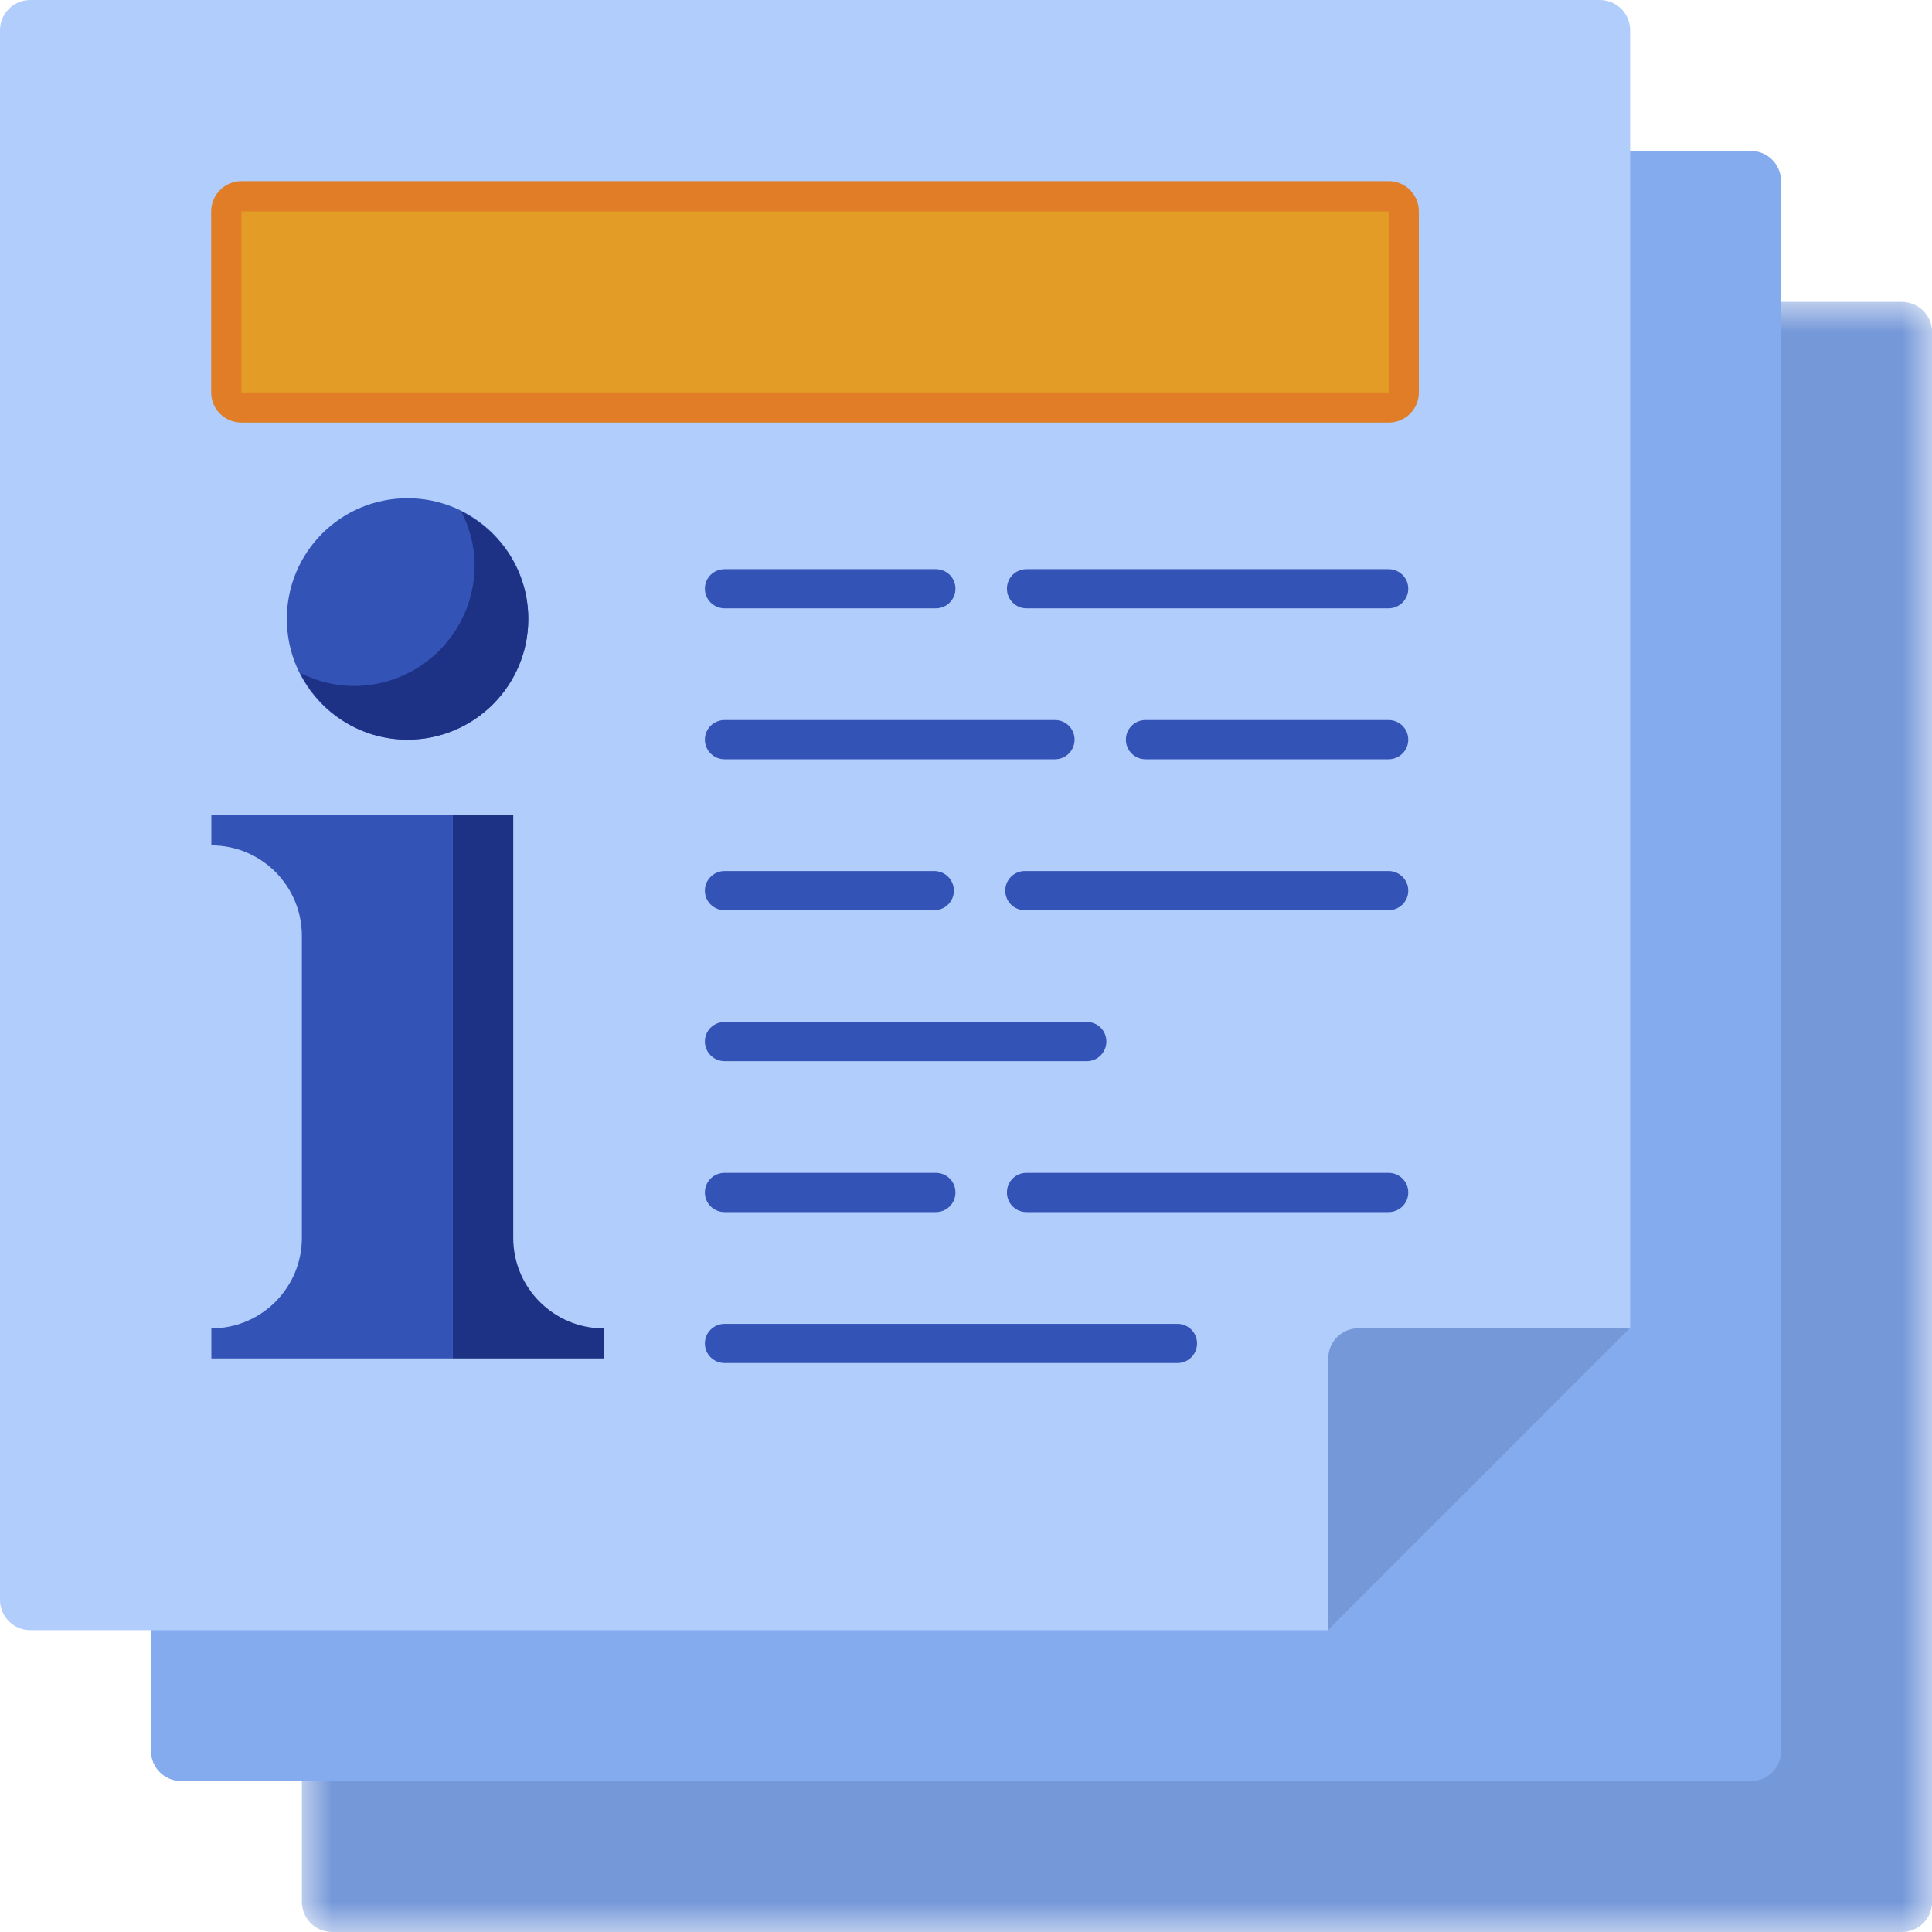<?xml version="1.0" encoding="UTF-8"?>
<svg width="32px" height="32px" viewBox="0 0 32 32" version="1.1" xmlns="http://www.w3.org/2000/svg" xmlns:xlink="http://www.w3.org/1999/xlink">
    <title>编组</title>
    <defs>
        <polygon id="path-1" points="0 0 27.002 0 27.002 27 0 27"></polygon>
        <polygon id="path-3" points="0 32 32.002 32 32.002 0 0 0"></polygon>
    </defs>
    <g id="页面-1" stroke="none" stroke-width="1" fill="none" fill-rule="evenodd">
        <g id="kepler-homepage-下拉菜单new" transform="translate(-1435, -232)">
            <g id="编组-15备份-3" transform="translate(1405, 80)">
                <g id="编组" transform="translate(30, 152)">
                    <g transform="translate(5, 5)">
                        <mask id="mask-2" fill="white">
                            <use xlink:href="#path-1"></use>
                        </mask>
                        <g id="Clip-2"></g>
                        <path d="M26.499,27 L0.501,27 C0.225,27 0,26.778 0,26.499 L0,0.501 C0,0.225 0.225,0 0.501,0 L26.499,0 C26.778,0 27.002,0.225 27.002,0.501 L27.002,26.499 C27.002,26.778 26.778,27 26.499,27" id="Fill-1" fill="#7598D9" mask="url(#mask-2)"></path>
                    </g>
                    <path d="M29.002,29.5 L3,29.5 C2.725,29.5 2.5,29.277 2.5,28.999 L2.5,3 C2.5,2.725 2.725,2.5 3,2.5 L29.002,2.5 C29.277,2.5 29.5,2.725 29.5,3 L29.5,28.999 C29.5,29.277 29.277,29.5 29.002,29.5" id="Fill-3" fill="#85ABEF"></path>
                    <path d="M22,27 L0.5,27 C0.225,27 3.75005859e-05,26.775 3.75005859e-05,26.499 L3.75005859e-05,0.5 C3.75005859e-05,0.225 0.225,0 0.5,0 L26.499,0 C26.775,0 27,0.225 27,0.5 L27,22 C25.047,23.953 23.953,25.047 22,27" id="Fill-5" fill="#B1CDFC"></path>
                    <path d="M22,27 L27,22 L22.5,22 C22.224,22 22,22.224 22,22.5 L22,27 Z" id="Fill-7" fill="#7598D9"></path>
                    <path d="M22.998,10.076 L17.002,10.076 C16.821,10.076 16.678,9.929 16.678,9.751 C16.678,9.57 16.821,9.427 17.002,9.427 L22.998,9.427 C23.179,9.427 23.325,9.57 23.325,9.751 C23.325,9.929 23.179,10.076 22.998,10.076" id="Fill-9" fill="#3353B6"></path>
                    <path d="M15.5,10.076 L12.002,10.076 C11.821,10.076 11.675,9.929 11.675,9.751 C11.675,9.57 11.821,9.427 12.002,9.427 L15.5,9.427 C15.681,9.427 15.825,9.57 15.825,9.751 C15.825,9.929 15.681,10.076 15.5,10.076" id="Fill-11" fill="#3353B6"></path>
                    <path d="M22.998,12.576 L18.975,12.576 C18.794,12.576 18.648,12.431 18.648,12.251 C18.648,12.07 18.794,11.926 18.975,11.926 L22.998,11.926 C23.179,11.926 23.325,12.07 23.325,12.251 C23.325,12.431 23.179,12.576 22.998,12.576" id="Fill-13" fill="#3353B6"></path>
                    <path d="M17.473,12.576 L12.002,12.576 C11.822,12.576 11.675,12.431 11.675,12.251 C11.675,12.07 11.822,11.926 12.002,11.926 L17.473,11.926 C17.654,11.926 17.798,12.07 17.798,12.251 C17.798,12.431 17.654,12.576 17.473,12.576" id="Fill-15" fill="#3353B6"></path>
                    <path d="M22.998,15.076 L16.975,15.076 C16.795,15.076 16.65,14.932 16.65,14.751 C16.65,14.573 16.795,14.427 16.975,14.427 L22.998,14.427 C23.179,14.427 23.325,14.573 23.325,14.751 C23.325,14.932 23.179,15.076 22.998,15.076" id="Fill-17" fill="#3353B6"></path>
                    <path d="M15.474,15.076 L12.002,15.076 C11.822,15.076 11.675,14.932 11.675,14.751 C11.675,14.573 11.822,14.427 12.002,14.427 L15.474,14.427 C15.654,14.427 15.799,14.573 15.799,14.751 C15.799,14.932 15.654,15.076 15.474,15.076" id="Fill-19" fill="#3353B6"></path>
                    <path d="M18.001,17.576 L12.002,17.576 C11.821,17.576 11.675,17.429 11.675,17.251 C11.675,17.07 11.821,16.927 12.002,16.927 L18.001,16.927 C18.181,16.927 18.325,17.07 18.325,17.251 C18.325,17.429 18.181,17.576 18.001,17.576" id="Fill-21" fill="#3353B6"></path>
                    <path d="M22.998,20.076 L17.002,20.076 C16.821,20.076 16.678,19.932 16.678,19.751 C16.678,19.57 16.821,19.426 17.002,19.426 L22.998,19.426 C23.179,19.426 23.325,19.57 23.325,19.751 C23.325,19.932 23.179,20.076 22.998,20.076" id="Fill-23" fill="#3353B6"></path>
                    <path d="M15.5,20.076 L12.002,20.076 C11.821,20.076 11.675,19.932 11.675,19.751 C11.675,19.57 11.821,19.426 12.002,19.426 L15.5,19.426 C15.681,19.426 15.825,19.57 15.825,19.751 C15.825,19.932 15.681,20.076 15.5,20.076" id="Fill-25" fill="#3353B6"></path>
                    <path d="M19.502,22.576 L12.002,22.576 C11.822,22.576 11.675,22.432 11.675,22.251 C11.675,22.073 11.822,21.927 12.002,21.927 L19.502,21.927 C19.683,21.927 19.827,22.073 19.827,22.251 C19.827,22.432 19.683,22.576 19.502,22.576" id="Fill-27" fill="#3353B6"></path>
                    <path d="M8.75,10.251 C8.75,11.357 7.854,12.251 6.75,12.251 C5.645,12.251 4.751,11.357 4.751,10.251 C4.751,9.146 5.645,8.252 6.75,8.252 C7.854,8.252 8.75,9.146 8.75,10.251" id="Fill-29" fill="#3353B6"></path>
                    <path d="M7.641,8.472 C7.778,8.74 7.861,9.041 7.861,9.363 C7.861,10.466 6.965,11.362 5.862,11.362 C5.54,11.362 5.239,11.279 4.971,11.145 C5.298,11.797 5.967,12.251 6.75,12.251 C7.854,12.251 8.75,11.357 8.75,10.251 C8.75,9.468 8.296,8.799 7.641,8.472" id="Fill-31" fill="#1D3285"></path>
                    <path d="M3.501,13.501 L3.501,14.002 C4.329,14.002 5,14.673 5,15.503 L5,20.503 C5,21.331 4.329,22.002 3.501,22.002 L3.501,22.5 L7.5,22.5 L7.5,13.501 L3.501,13.501 Z" id="Fill-33" fill="#3353B6"></path>
                    <path d="M7.5,13.501 L7.5,22.5 L10,22.5 L10,22.002 C9.172,22.002 8.501,21.331 8.501,20.503 L8.501,13.501 L7.5,13.501 Z" id="Fill-35" fill="#1D3285"></path>
                    <path d="M3.999,6.75 C3.862,6.75 3.75,6.638 3.75,6.501 L3.75,3.501 C3.75,3.364 3.862,3.249 3.999,3.249 L23.001,3.249 C23.138,3.249 23.25,3.364 23.25,3.501 L23.25,6.501 C23.25,6.638 23.138,6.75 23.001,6.75 L3.999,6.75 Z" id="Fill-37" fill="#E39C26"></path>
                    <mask id="mask-4" fill="white">
                        <use xlink:href="#path-3"></use>
                    </mask>
                    <g id="Clip-40"></g>
                    <path d="M3.999,6.501 L23.001,6.501 L23.001,3.501 L3.999,3.501 L3.999,6.501 Z M23.001,3 L3.999,3 C3.723,3 3.498,3.225 3.498,3.501 L3.498,6.501 C3.498,6.777 3.723,6.999 3.999,6.999 L23.001,6.999 C23.277,6.999 23.501,6.777 23.501,6.501 L23.501,3.501 C23.501,3.225 23.277,3 23.001,3 L23.001,3 Z" id="Fill-39" fill="#E07D26" mask="url(#mask-4)"></path>
                </g>
            </g>
        </g>
    </g>
</svg>